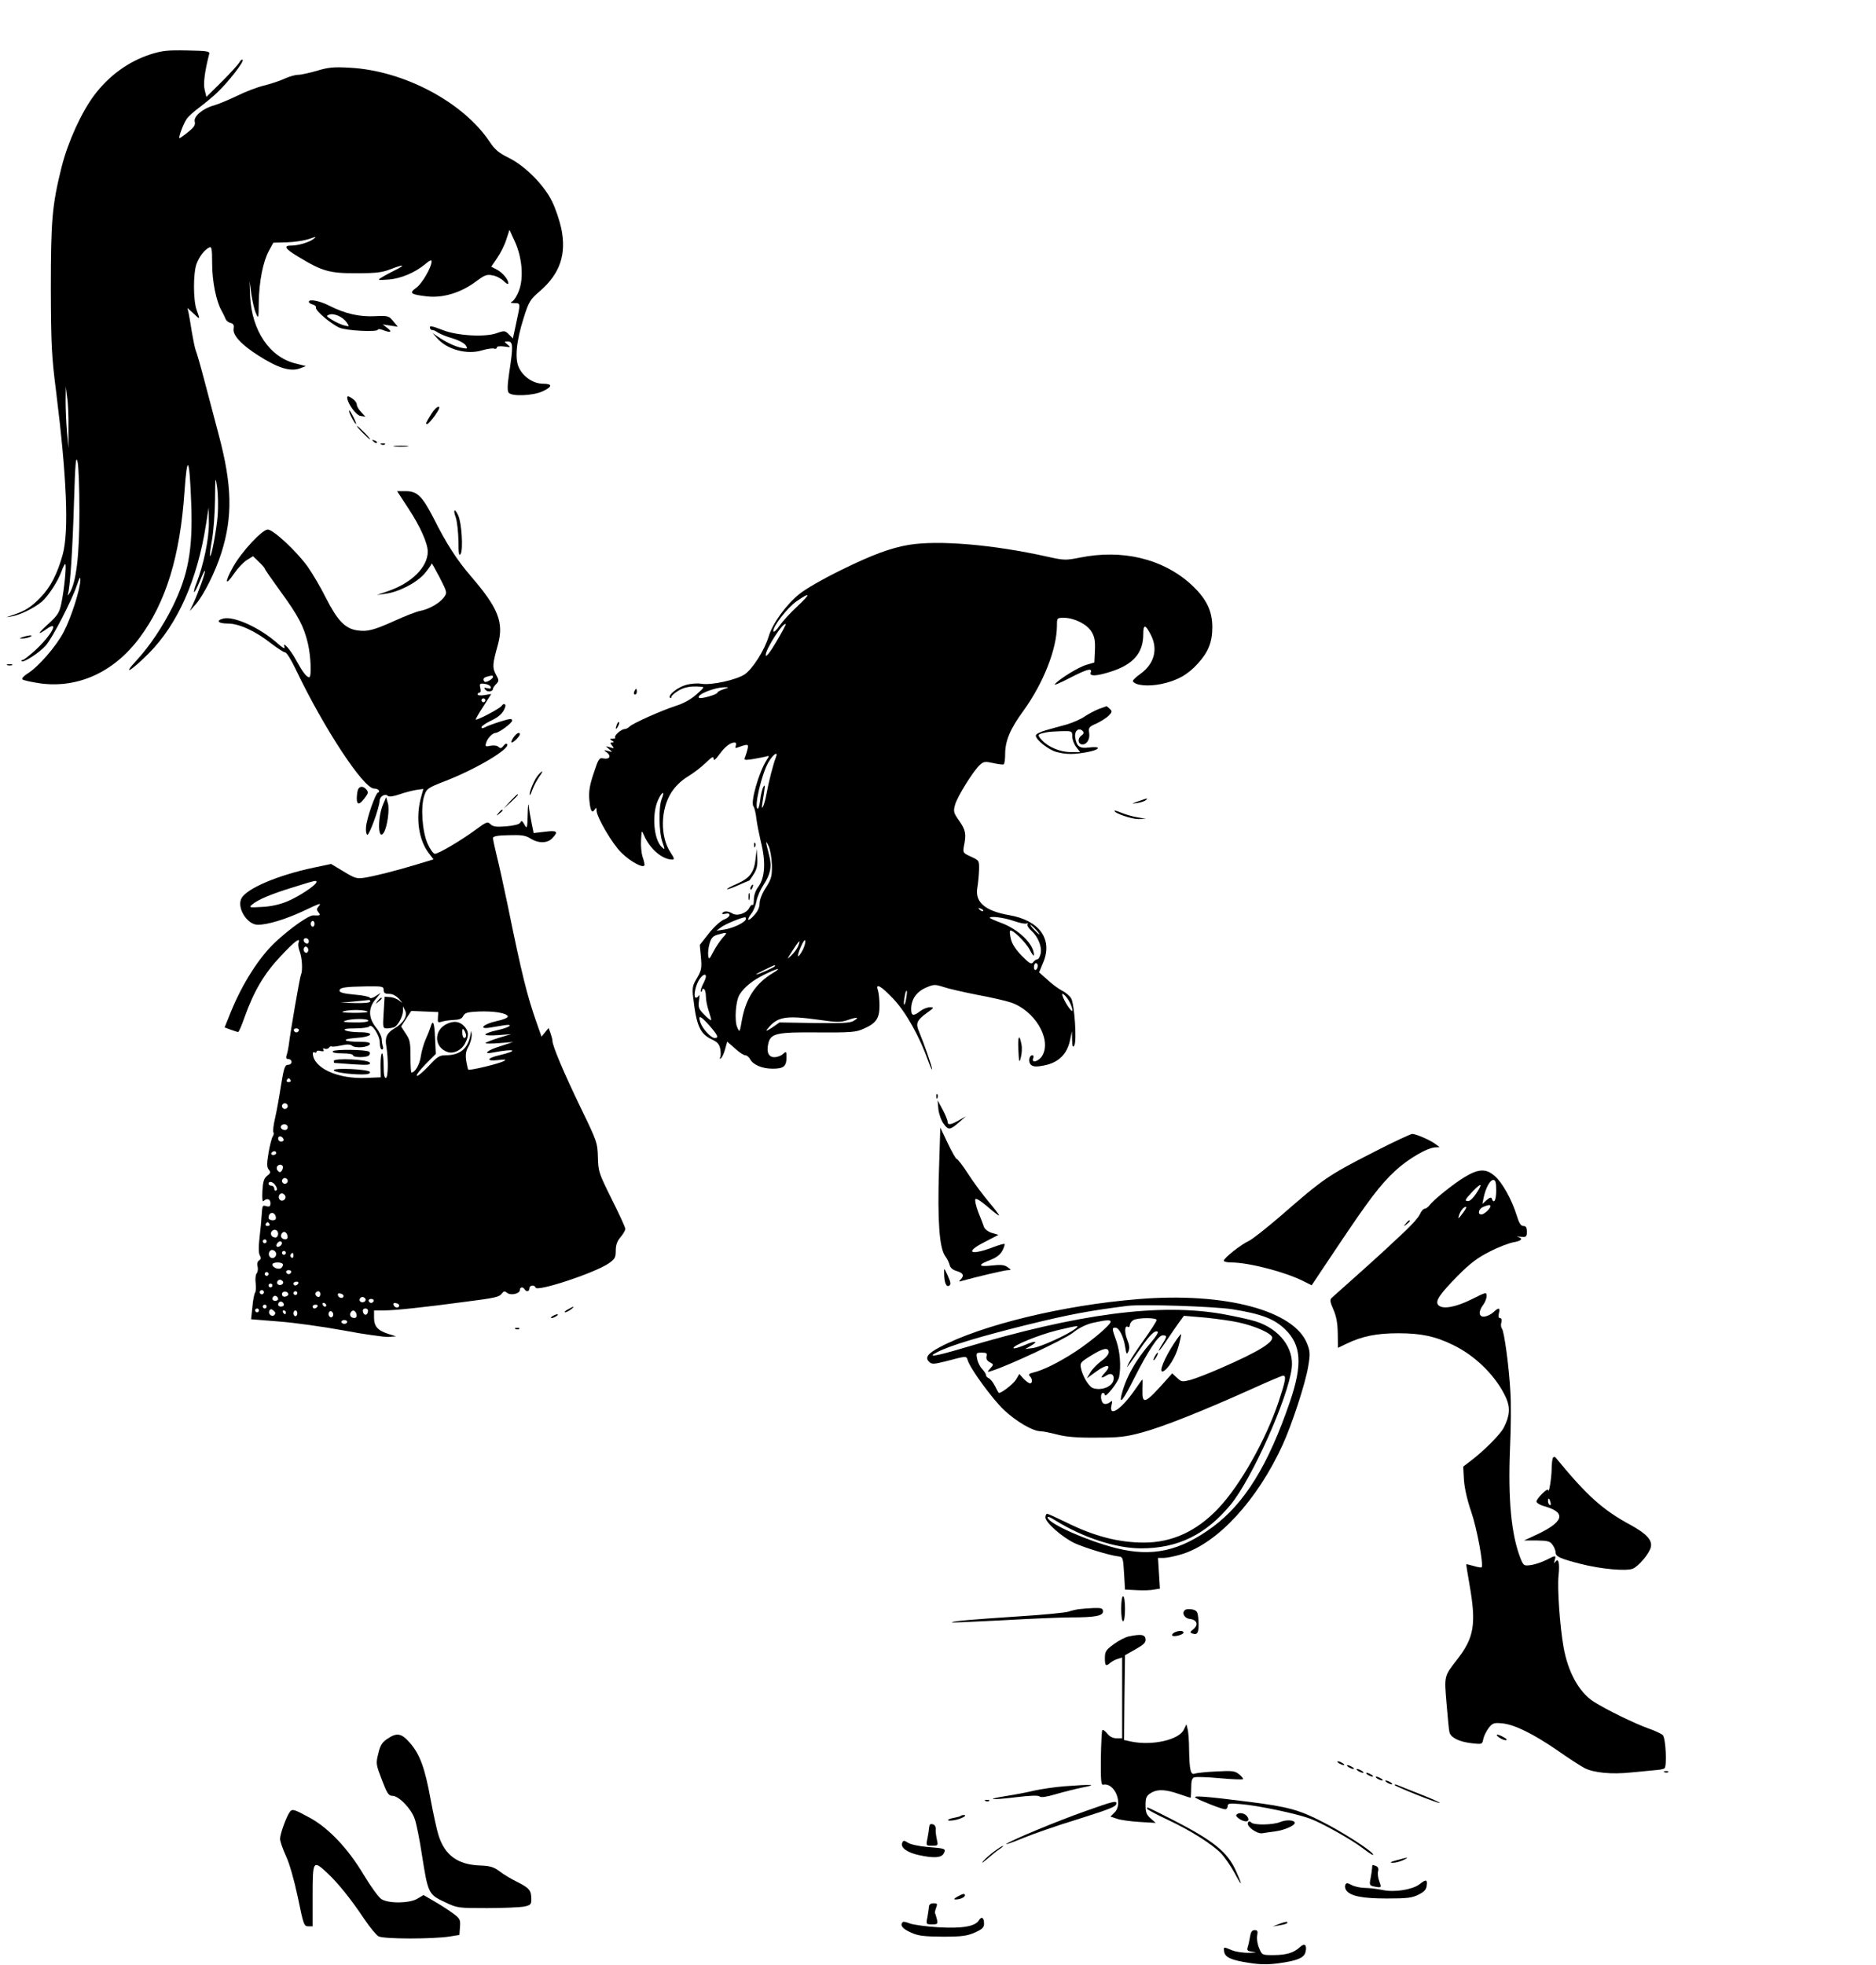 <?xml version="1.0" standalone="no"?>
<!DOCTYPE svg PUBLIC "-//W3C//DTD SVG 20010904//EN"
 "http://www.w3.org/TR/2001/REC-SVG-20010904/DTD/svg10.dtd">
<svg version="1.0" xmlns="http://www.w3.org/2000/svg"
 width="978pt" height="1024pt" viewBox="0 0 978 1024"
 preserveAspectRatio="xMidYMid meet">

<g transform="translate(0,1024) scale(0.1,-0.1)"
fill="#000000" stroke="none">
<path d="M782 9956 c-114 -38 -212 -109 -289 -210 -68 -90 -138 -243 -172
-377 -49 -197 -56 -274 -56 -634 1 -297 4 -351 28 -540 55 -441 67 -725 34
-845 -28 -101 -64 -171 -115 -223 -50 -52 -81 -71 -146 -93 -39 -13 -39 -13
-6 -7 43 7 117 43 158 77 35 31 84 106 103 159 7 20 16 37 19 37 8 0 -5 -133
-20 -204 -10 -48 -18 -62 -66 -106 -58 -52 -63 -65 -12 -29 71 51 27 -32 -58
-110 -31 -28 -60 -51 -66 -51 -6 0 -9 -3 -5 -6 9 -10 94 45 126 82 35 40 136
235 162 314 13 39 18 47 18 29 1 -45 -48 -199 -87 -273 -40 -76 -132 -182
-189 -217 -20 -13 -31 -25 -26 -30 5 -5 47 -14 94 -21 197 -26 383 59 516 237
137 183 212 424 235 765 14 200 26 178 35 -66 9 -239 -16 -372 -98 -538 -52
-104 -119 -204 -188 -279 -77 -83 -27 -54 64 37 151 152 254 383 299 673 l14
88 1 -81 c1 -82 -28 -220 -65 -314 -9 -22 -14 -43 -12 -46 3 -2 16 23 29 55
13 33 25 58 27 56 5 -5 -33 -111 -60 -170 l-19 -40 31 35 c42 48 103 170 134
268 60 190 56 353 -13 613 -21 79 -55 207 -75 284 -20 77 -41 149 -46 160 -4
11 -13 54 -20 95 -6 41 -14 86 -17 100 l-6 25 32 -29 c36 -34 35 -34 16 19
-18 51 -18 188 -1 238 15 40 40 73 66 87 13 7 16 -4 16 -83 0 -93 21 -197 49
-246 8 -14 17 -33 21 -43 3 -9 15 -19 26 -21 16 -5 19 -12 16 -30 -6 -33 39
-83 129 -140 103 -66 169 -86 219 -66 l29 11 -52 13 c-136 32 -230 170 -239
350 l-3 80 9 -67 c6 -38 16 -83 24 -100 14 -32 14 -30 15 57 2 108 22 211 53
268 l23 42 70 2 c39 1 90 9 115 17 39 14 42 14 25 1 -23 -18 -80 -35 -118 -35
-42 0 -30 -18 43 -61 120 -73 160 -84 300 -83 104 0 134 4 179 22 67 26 78 22
19 -7 -24 -12 -54 -28 -68 -37 -24 -14 -22 -15 36 -11 64 5 138 36 193 82 19
17 31 22 31 13 0 -31 -50 -117 -80 -138 -39 -28 -30 -35 58 -45 82 -9 176 20
252 77 46 34 57 39 87 33 20 -3 46 -17 59 -30 13 -13 24 -19 24 -12 0 21 -30
56 -60 72 l-29 15 30 44 c17 24 39 67 48 96 l17 52 29 -63 c37 -82 46 -188 20
-255 -9 -24 -24 -48 -33 -54 -14 -8 -12 -9 11 -10 31 0 31 0 8 -104 l-17 -80
-21 21 c-20 20 -23 21 -65 6 -60 -21 -204 -13 -278 16 -62 24 -73 25 -68 10 2
-6 7 -10 11 -9 5 1 18 -5 31 -14 13 -8 48 -22 77 -30 30 -9 60 -25 67 -36 11
-18 10 -19 -21 -13 -33 6 -82 29 -127 60 l-25 17 25 -28 c51 -58 155 -86 233
-62 27 8 55 12 63 9 8 -3 14 0 14 5 0 7 15 9 38 6 35 -5 36 -5 18 10 -19 16
-19 16 2 16 27 0 28 -23 7 -160 -10 -67 -11 -98 -3 -107 16 -20 125 -16 176 7
52 24 54 40 3 40 -48 0 -100 33 -124 80 -25 47 -16 140 23 263 27 86 34 96 85
140 105 91 139 192 111 327 -9 41 -30 104 -48 140 -41 85 -141 186 -227 228
-51 25 -72 43 -99 84 -138 206 -447 370 -728 385 -86 5 -112 2 -172 -16 -38
-11 -83 -21 -98 -21 -15 0 -46 -9 -68 -19 -23 -11 -70 -27 -106 -36 -36 -8
-101 -33 -145 -55 -44 -21 -97 -43 -118 -49 -58 -15 -108 -57 -102 -84 5 -18
-3 -30 -34 -55 -22 -18 -42 -32 -45 -32 -8 0 21 78 38 101 8 12 38 39 68 61
29 22 70 56 91 76 57 54 141 162 132 170 -3 4 -11 -2 -17 -13 -6 -11 -47 -56
-91 -100 l-81 -80 -9 37 c-8 32 0 95 24 188 3 13 -15 15 -116 17 -103 2 -130
-1 -193 -21z m-425 -1946 l0 -105 -8 85 c-4 47 -7 119 -7 160 l1 75 7 -55 c5
-30 8 -102 7 -160z m57 -435 c0 -229 -16 -366 -50 -424 -9 -14 -13 -18 -10 -8
12 37 25 246 32 487 6 198 10 237 18 205 6 -22 10 -139 10 -260z m721 -20 c-6
-77 -33 -220 -40 -213 -2 2 2 40 10 83 8 44 15 139 16 210 1 122 2 126 11 65
5 -36 6 -101 3 -145z"/>
<path d="M1610 8667 c0 -5 9 -11 20 -14 12 -3 19 -10 17 -16 -5 -15 79 -86
123 -105 37 -16 200 -24 200 -10 0 4 12 3 26 -2 40 -16 51 -11 24 10 l-25 19
40 -6 39 -6 -24 29 c-23 28 -27 29 -96 26 -80 -4 -156 13 -238 55 -51 26 -106
36 -106 20z m197 -107 c16 -23 16 -23 -13 -16 -16 4 -44 17 -63 29 -30 18 -32
21 -15 27 25 9 71 -11 91 -40z"/>
<path d="M1810 8168 c1 -30 46 -93 70 -96 l25 -4 -22 24 c-13 13 -23 31 -23
40 0 9 -11 23 -25 32 -18 12 -25 13 -25 4z"/>
<path d="M2249 8083 c-31 -50 -32 -53 -22 -53 5 0 23 20 41 45 21 30 27 45 18
45 -8 0 -25 -17 -37 -37z"/>
<path d="M1820 8096 c0 -11 30 -66 36 -66 2 0 -3 15 -12 33 -19 36 -24 44 -24
33z"/>
<path d="M1890 7985 c19 -19 36 -35 39 -35 3 0 -10 16 -29 35 -19 19 -36 35
-39 35 -3 0 10 -16 29 -35z"/>
<path d="M1947 7939 c7 -7 15 -10 18 -7 3 3 -2 9 -12 12 -14 6 -15 5 -6 -5z"/>
<path d="M1988 7923 c7 -3 16 -2 19 1 4 3 -2 6 -13 5 -11 0 -14 -3 -6 -6z"/>
<path d="M2058 7913 c17 -2 47 -2 65 0 17 2 3 4 -33 4 -36 0 -50 -2 -32 -4z"/>
<path d="M2129 7590 c61 -92 101 -182 101 -225 0 -81 -85 -165 -210 -207 l-55
-19 43 6 c71 9 163 57 205 105 20 24 37 48 37 53 0 5 18 -27 41 -71 41 -80 41
-81 23 -106 -23 -30 -77 -61 -123 -70 -19 -3 -77 -26 -130 -50 -113 -51 -147
-60 -202 -51 -61 10 -101 53 -159 167 -28 56 -71 129 -95 163 -56 79 -180 195
-209 195 -29 0 -137 -116 -181 -195 -45 -81 -42 -104 5 -35 19 28 49 60 67 71
l32 20 30 -29 c17 -16 31 -32 31 -35 0 -4 37 -57 82 -119 94 -129 122 -183
143 -271 16 -68 20 -177 7 -177 -14 0 -36 30 -67 87 -29 55 -75 107 -62 70 4
-12 -12 -2 -40 23 -90 79 -224 140 -279 126 -41 -11 -27 -26 24 -26 58 0 144
-39 226 -104 33 -25 65 -46 72 -46 8 0 32 -39 55 -87 145 -305 354 -623 409
-623 11 0 22 -4 25 -10 3 -5 2 -10 -3 -10 -13 0 -61 -136 -64 -182 -2 -20 2
-38 7 -39 11 -1 63 142 64 177 1 24 29 40 44 25 5 -5 29 -2 60 9 29 10 68 20
88 23 l36 5 -14 -51 c-26 -103 -10 -214 41 -282 l26 -34 -82 -25 c-115 -35
-228 -63 -279 -71 -39 -6 -51 -2 -108 33 l-65 39 -90 -19 c-189 -40 -350 -109
-377 -160 -26 -48 29 -138 85 -138 51 0 143 28 234 70 95 45 100 46 82 25 -10
-12 -10 -18 0 -30 13 -16 9 -18 -26 -16 -23 2 -121 -67 -197 -138 -85 -79
-172 -215 -233 -364 l-33 -82 32 -12 c18 -6 35 -12 38 -12 4 -1 19 34 34 77
48 135 102 227 188 318 75 80 106 103 93 69 -3 -8 0 -28 6 -43 13 -33 17 -101
7 -122 -6 -13 -55 -296 -64 -370 -2 -14 -6 -35 -10 -47 -6 -17 -3 -23 9 -23 9
0 16 -7 16 -15 0 -8 -8 -15 -19 -15 -16 0 -21 -16 -36 -107 -9 -60 -23 -136
-31 -171 -8 -34 -12 -67 -9 -73 4 -5 2 -15 -3 -22 -5 -7 -15 -45 -22 -85 -10
-59 -9 -76 1 -88 11 -13 10 -19 -8 -32 -17 -14 -22 -30 -25 -79 -2 -39 0 -59
6 -53 17 17 36 11 36 -11 0 -16 -5 -20 -20 -16 -22 6 -22 7 -26 -48 -1 -22 -6
-74 -11 -116 -6 -50 -5 -82 2 -93 7 -12 6 -19 -4 -25 -9 -6 -12 -18 -8 -32 3
-13 1 -29 -5 -36 -6 -7 -8 -31 -5 -52 2 -22 1 -43 -3 -48 -4 -4 -11 -37 -14
-73 l-7 -66 148 -12 c81 -6 234 -28 338 -47 105 -20 208 -34 230 -33 l40 3
-39 12 c-56 18 -76 39 -76 85 l0 38 53 0 c53 0 208 16 422 45 158 20 178 25
191 43 10 13 15 14 27 4 19 -16 67 -5 67 14 0 16 16 19 25 4 9 -15 25 -12 25
5 0 17 27 20 32 4 8 -23 308 76 381 126 33 23 37 31 37 66 0 29 7 50 25 71 14
16 25 36 25 43 0 8 -32 77 -71 155 -67 135 -70 143 -72 218 -2 75 -4 82 -89
257 -88 182 -148 324 -148 350 0 7 -5 26 -10 40 l-10 27 -19 -23 -18 -22 -26
74 c-49 139 -77 251 -152 619 -20 96 -45 209 -56 252 -10 42 -19 82 -19 90 0
9 22 14 82 15 66 2 87 -1 113 -17 43 -27 89 -26 115 2 32 34 25 41 -39 33
l-59 -7 -11 54 c-6 29 -13 69 -14 88 -2 19 -5 -1 -6 -45 -1 -65 -4 -76 -13
-60 -16 29 -18 31 -27 16 -5 -8 -35 -15 -73 -18 -51 -4 -67 -2 -81 11 -15 15
-21 13 -79 -30 -78 -57 -192 -124 -211 -124 -8 0 -25 24 -38 53 -28 64 -37
192 -17 250 12 36 18 41 109 76 164 64 338 168 323 192 -3 6 -12 2 -19 -8 -11
-14 -16 -15 -26 -6 -7 7 -24 9 -42 6 -27 -6 -29 -4 -22 18 8 23 32 48 48 49
18 0 87 52 87 64 0 12 -11 11 -62 -5 -35 -11 -71 -24 -80 -30 -12 -6 -18 -6
-18 1 0 5 20 19 44 31 46 21 69 42 79 72 7 18 -7 24 -18 8 -8 -14 -135 -80
-135 -71 0 4 18 35 41 70 l40 63 -35 -6 c-20 -3 -36 -2 -36 4 0 5 5 9 10 9 6
0 8 10 4 24 -5 22 -3 25 22 22 15 -2 30 -9 32 -16 3 -9 -2 -11 -17 -7 -18 4
-20 3 -11 -8 12 -14 40 -10 40 5 0 5 8 16 17 25 15 16 15 19 -2 50 -19 36 -18
52 11 156 31 115 2 189 -139 353 -74 86 -129 170 -196 304 -61 118 -86 142
-147 142 l-44 0 59 -90z m441 -878 c0 -11 -37 -32 -44 -25 -11 11 -6 21 12 26
28 8 32 7 32 -1z m-40 -122 c0 -5 -4 -10 -10 -10 -5 0 -10 5 -10 10 0 6 5 10
10 10 6 0 10 -4 10 -10z m-880 -947 c-1 -16 -92 -76 -152 -101 -41 -17 -87
-27 -133 -29 -66 -4 -69 -3 -50 13 31 26 101 55 215 90 116 36 120 37 120 27z
m-10 -218 c0 -8 -4 -15 -10 -15 -5 0 -10 7 -10 15 0 8 5 15 10 15 6 0 10 -7
10 -15z m-30 -91 c0 -9 -5 -14 -12 -12 -18 6 -21 28 -4 28 9 0 16 -7 16 -16z
m-5 -54 c-5 -8 -11 -8 -17 -2 -6 6 -7 16 -3 22 5 8 11 8 17 2 6 -6 7 -16 3
-22z m395 -200 c0 -15 7 -20 28 -20 19 0 37 -10 53 -27 19 -22 19 -24 3 -10
-12 10 -34 19 -50 20 l-29 2 -5 -83 c-5 -79 -4 -82 17 -82 12 0 29 3 38 6 19
8 45 55 46 86 l0 23 11 -22 c14 -28 -9 -66 -57 -94 -39 -23 -49 -47 -41 -92
11 -65 10 -161 -2 -165 -8 -2 -12 16 -12 62 0 36 -4 66 -8 66 -5 0 -8 -28 -8
-62 l1 -63 -75 -3 c-149 -7 -275 51 -279 126 -1 7 4 10 9 7 6 -3 10 -2 10 3 0
6 10 8 22 4 14 -3 19 -1 14 6 -4 8 -2 10 7 6 8 -3 18 0 22 5 3 6 10 9 14 7 4
-3 26 0 50 5 30 7 47 6 56 -1 18 -15 87 -9 93 8 3 8 -12 12 -51 12 -87 0 -103
14 -23 20 90 6 105 30 19 30 -32 0 -65 5 -73 10 -11 7 5 10 52 10 37 0 70 5
73 10 12 19 55 -46 55 -84 0 -20 5 -36 11 -36 6 0 8 7 5 16 -3 9 -6 26 -6 38
0 13 -13 40 -30 61 -40 50 -41 101 -2 147 l27 33 -27 -17 c-14 -10 -28 -13
-30 -8 -2 5 -38 13 -80 16 -54 5 -78 11 -78 20 0 17 26 21 138 23 86 1 92 0
92 -19z m-70 -60 c0 -6 -31 -9 -77 -8 l-78 2 70 6 c39 4 73 7 78 8 4 1 7 -2 7
-8z m-14 -53 c4 -4 -28 -6 -72 -6 -57 1 -71 3 -49 9 36 9 111 7 121 -3z m367
-31 c-2 -25 0 -27 20 -21 12 4 40 8 62 9 29 1 43 6 50 21 9 17 22 20 80 23 79
3 147 -8 152 -25 3 -7 -21 -17 -58 -25 -69 -15 -98 -44 -35 -34 20 3 52 9 72
12 59 9 30 -12 -36 -26 -33 -7 -60 -17 -60 -22 0 -5 30 -6 68 -3 l67 5 -64
-19 c-35 -11 -66 -23 -70 -27 -3 -4 28 -4 69 -1 l75 6 -67 -22 c-67 -20 -94
-44 -40 -33 116 22 143 12 35 -14 -67 -15 -70 -33 -5 -25 34 4 43 3 31 -4 -21
-14 -181 -52 -188 -46 -2 3 -7 24 -11 48 -4 31 -1 50 12 72 10 17 17 44 17 60
-2 27 -2 27 -6 5 -12 -75 -54 -110 -129 -110 -33 0 -44 -7 -90 -57 -30 -31
-57 -54 -61 -50 -4 4 17 31 46 61 l53 53 -4 82 c-3 81 -11 101 -23 59 -4 -13
-15 -41 -25 -63 -10 -22 -22 -62 -26 -90 -6 -43 -30 -85 -49 -85 -3 0 -5 38
-5 84 0 72 -3 88 -25 119 l-24 37 26 40 27 41 71 -3 70 -3 -2 -29z m-363 -16
c0 -6 -30 -10 -72 -9 -52 1 -66 3 -48 9 36 12 120 12 120 0z m-362 -51 c-2 -6
-8 -10 -13 -10 -5 0 -11 4 -13 10 -2 6 4 11 13 11 9 0 15 -5 13 -11z m-43
-259 c3 -5 -1 -10 -10 -10 -9 0 -13 5 -10 10 3 6 8 10 10 10 2 0 7 -4 10 -10z
m-15 -135 c0 -8 -7 -15 -15 -15 -8 0 -15 7 -15 15 0 8 7 15 15 15 8 0 15 -7
15 -15z m0 -110 c0 -8 -6 -15 -14 -15 -17 0 -28 14 -19 24 12 12 33 6 33 -9z
m-22 -63 c2 -7 -3 -12 -12 -12 -9 0 -16 7 -16 16 0 17 22 14 28 -4z m-38 -72
c0 -5 -7 -10 -16 -10 -8 0 -12 5 -9 10 3 6 10 10 16 10 5 0 9 -4 9 -10z m34
-68 c2 -4 1 -14 -4 -22 -7 -11 -12 -12 -21 -3 -6 6 -8 16 -5 22 8 13 23 14 30
3z m26 -77 c0 -8 -7 -15 -15 -15 -8 0 -15 7 -15 15 0 8 7 15 15 15 8 0 15 -7
15 -15z m-63 -25 c8 -12 9 -21 3 -25 -6 -3 -10 1 -10 9 0 9 -7 16 -15 16 -8 0
-15 5 -15 10 0 17 25 11 37 -10z m49 -51 c10 -17 -13 -36 -27 -22 -12 12 -4
33 11 33 5 0 12 -5 16 -11z m-48 -112 c2 -12 -3 -17 -17 -17 -12 0 -21 6 -21
13 0 31 32 34 38 4z m-33 -37 c3 -5 -1 -10 -10 -10 -9 0 -13 5 -10 10 3 6 8
10 10 10 2 0 7 -4 10 -10z m45 -50 c0 -11 -6 -20 -14 -20 -18 0 -29 16 -21 30
11 18 35 11 35 -10z m47 -5 c7 -20 -2 -29 -21 -22 -9 4 -13 13 -10 22 8 19 23
19 31 0z m-107 -35 c0 -5 -4 -10 -10 -10 -5 0 -10 5 -10 10 0 6 5 10 10 10 6
0 10 -4 10 -10z m80 -9 c0 -12 -20 -25 -27 -18 -7 7 6 27 18 27 5 0 9 -4 9 -9z
m-30 -56 c0 -19 -20 -29 -32 -17 -15 15 -2 43 17 36 8 -3 15 -12 15 -19z m50
5 c0 -5 -4 -10 -10 -10 -5 0 -10 5 -10 10 0 6 5 10 10 10 6 0 10 -4 10 -10z
m40 -16 c0 -8 -5 -12 -10 -9 -6 4 -8 11 -5 16 9 14 15 11 15 -7z m-57 -41 c4
-3 2 -12 -4 -19 -12 -15 -49 -2 -49 16 0 11 43 14 53 3z m45 -44 c-2 -6 -8
-10 -13 -10 -5 0 -11 4 -13 10 -2 6 4 11 13 11 9 0 15 -5 13 -11z m-118 -9 c0
-5 -4 -10 -10 -10 -5 0 -10 5 -10 10 0 6 5 10 10 10 6 0 10 -4 10 -10z m75
-39 c7 -12 -12 -24 -25 -16 -11 7 -4 25 10 25 5 0 11 -4 15 -9z m80 -11 c-3
-5 -10 -10 -16 -10 -5 0 -9 5 -9 10 0 6 7 10 16 10 8 0 12 -4 9 -10z m-135
-10 c0 -5 -4 -10 -10 -10 -5 0 -10 5 -10 10 0 6 5 10 10 10 6 0 10 -4 10 -10z
m-46 -41 c-3 -5 -10 -7 -15 -3 -5 3 -7 10 -3 15 3 5 10 7 15 3 5 -3 7 -10 3
-15z m129 -4 c1 -5 -6 -11 -15 -13 -11 -2 -18 3 -18 13 0 17 30 18 33 0z m47
5 c0 -5 -4 -10 -10 -10 -5 0 -10 5 -10 10 0 6 5 10 10 10 6 0 10 -4 10 -10z
m120 -5 c0 -8 -4 -15 -9 -15 -13 0 -22 16 -14 24 11 11 23 6 23 -9z m121 -10
c-1 -15 -24 -12 -29 3 -3 9 2 13 12 10 10 -1 17 -7 17 -13z m-341 -16 c0 -5
-7 -9 -15 -9 -15 0 -20 12 -9 23 8 8 24 -1 24 -14z m455 2 c7 -12 -12 -24 -25
-16 -11 7 -4 25 10 25 5 0 11 -4 15 -9z m43 -12 c-2 -6 -8 -10 -13 -10 -5 0
-11 4 -13 10 -2 6 4 11 13 11 9 0 15 -5 13 -11z m-468 -20 c0 -5 -7 -9 -15 -9
-15 0 -20 12 -9 23 8 8 24 -1 24 -14z m221 -2 c-1 -12 -15 -9 -19 4 -3 6 1 10
8 8 6 -3 11 -8 11 -12z m380 -2 c-1 -15 -24 -12 -29 3 -3 9 2 13 12 10 10 -1
17 -7 17 -13z m-691 -5 c0 -5 -4 -10 -10 -10 -5 0 -10 5 -10 10 0 6 5 10 10
10 6 0 10 -4 10 -10z m265 0 c-3 -5 -10 -10 -16 -10 -5 0 -9 5 -9 10 0 6 7 10
16 10 8 0 12 -4 9 -10z m-305 -20 c0 -5 -4 -10 -10 -10 -5 0 -10 5 -10 10 0 6
5 10 10 10 6 0 10 -4 10 -10z m80 -24 c-13 -13 -35 7 -25 24 5 8 11 8 21 -1
10 -8 12 -15 4 -23z m488 17 c-4 -22 -22 -20 -26 1 -2 10 3 16 13 16 10 0 15
-7 13 -17z m-428 -3 c0 -5 -2 -10 -4 -10 -3 0 -8 5 -11 10 -3 6 -1 10 4 10 6
0 11 -4 11 -10z m60 -5 c0 -8 -4 -15 -10 -15 -5 0 -10 7 -10 15 0 8 5 15 10
15 6 0 10 -7 10 -15z m185 -15 c-5 -8 -11 -8 -17 -2 -6 6 -7 16 -3 22 5 8 11
8 17 2 6 -6 7 -16 3 -22z m122 15 c7 -20 -2 -29 -21 -22 -9 4 -13 13 -10 22 8
19 23 19 31 0z m-47 -45 c0 -5 -7 -10 -15 -10 -8 0 -15 5 -15 10 0 6 7 10 15
10 8 0 15 -4 15 -10z"/>
<path d="M1969 5023 c-13 -16 -12 -17 4 -4 9 7 17 15 17 17 0 8 -8 3 -21 -13z"/>
<path d="M1735 4761 c-4 -7 13 -11 49 -11 31 0 56 -4 56 -10 0 -13 77 -13 85
1 4 6 4 13 0 17 -11 12 -183 14 -190 3z"/>
<path d="M1740 4710 c0 -5 1 -10 3 -10 1 0 44 -3 96 -7 78 -5 93 -4 89 8 -6
17 -188 26 -188 9z"/>
<path d="M1740 4662 c0 -10 80 -22 148 -22 31 0 42 4 40 13 -5 14 -188 23
-188 9z"/>
<path d="M2333 4905 c-74 -32 -72 -126 3 -149 31 -9 72 12 89 47 20 39 19 60
-2 85 -25 28 -52 33 -90 17z m97 -62 c0 -7 -4 -13 -10 -13 -5 0 -10 12 -10 28
0 21 2 24 10 12 5 -8 10 -21 10 -27z"/>
<path d="M2376 7543 c7 -21 13 -76 14 -123 0 -67 3 -81 12 -66 13 24 5 160
-13 199 -18 40 -29 33 -13 -10z"/>
<path d="M4737 7400 c-94 -16 -189 -51 -350 -130 -94 -46 -187 -99 -221 -127
-69 -56 -139 -153 -159 -221 -22 -72 -84 -169 -125 -197 -45 -29 -172 -57
-224 -49 -21 4 -58 1 -82 -6 -44 -12 -96 -54 -83 -67 4 -3 7 -1 7 5 0 5 15 19
33 30 31 20 66 27 117 23 24 -1 23 -3 -20 -41 -28 -25 -68 -47 -107 -59 -74
-24 -223 -90 -241 -108 -7 -7 -19 -13 -26 -13 -17 0 -57 -35 -49 -44 3 -3 -2
-6 -13 -6 -16 0 -17 -2 -4 -10 12 -8 12 -10 1 -10 -11 0 -11 -3 0 -16 12 -15
11 -16 -11 -9 -24 7 -25 7 -5 -9 20 -17 19 -17 -5 -10 -24 6 -24 5 -6 -8 24
-19 14 -37 -18 -31 -22 5 -26 -1 -51 -77 -21 -62 -26 -95 -23 -136 5 -59 14
-76 28 -54 8 12 10 12 10 -4 0 -34 82 -174 129 -220 51 -50 121 -86 121 -63 0
8 -5 28 -11 44 -5 17 -9 55 -7 84 3 54 3 54 16 24 31 -71 95 -125 147 -125 12
0 10 8 -10 38 -54 82 -52 223 5 312 20 31 51 61 83 81 29 17 71 49 95 72 33
32 42 37 42 23 0 -13 9 -7 30 22 29 40 57 62 80 62 7 0 9 -7 6 -16 -4 -11 -2
-15 6 -11 56 20 61 20 56 -4 -3 -13 -9 -33 -13 -43 -8 -18 -5 -19 36 -13 24 4
55 10 68 13 23 7 23 6 8 -17 -41 -63 -86 -221 -69 -242 5 -7 12 -34 15 -62 3
-27 14 -81 23 -120 28 -109 22 -193 -15 -240 -12 -17 -21 -42 -21 -63 0 -19
-3 -32 -7 -29 -3 4 -11 -3 -17 -15 -14 -28 -63 -45 -88 -29 -21 13 -45 14 -52
2 -4 -5 2 -7 13 -4 33 9 32 -15 -1 -28 -20 -7 -52 -36 -82 -73 l-48 -61 6 -64
c5 -56 3 -68 -20 -108 -23 -37 -26 -52 -21 -96 17 -153 36 -195 97 -224 30
-14 40 -25 45 -51 3 -18 3 -37 -1 -44 -4 -7 -3 -8 4 -4 6 4 16 25 22 47 l11
40 40 -35 c21 -20 46 -36 54 -36 8 0 19 -9 25 -20 16 -30 63 -50 118 -50 57 0
72 12 72 59 0 32 -1 33 -18 18 -10 -10 -30 -17 -45 -17 -30 0 -42 25 -32 70
12 54 41 61 259 59 172 -1 199 1 238 19 66 29 83 54 83 121 0 31 -4 66 -8 79
-15 41 16 24 81 -45 65 -69 136 -196 181 -323 11 -30 20 -50 20 -43 1 11 -40
129 -69 199 -17 40 -10 57 41 94 39 28 40 30 17 30 -14 0 -37 -9 -51 -20 -35
-28 -47 -25 -47 10 0 51 27 90 76 112 42 18 48 18 92 4 26 -9 105 -27 176 -41
71 -13 150 -31 176 -40 122 -41 211 -187 166 -273 -17 -33 -61 -48 -50 -17 4
8 2 15 -4 15 -16 0 -23 -31 -10 -47 9 -11 24 -14 55 -9 86 12 136 57 152 138
l9 43 1 -45 c1 -34 4 -41 11 -30 15 21 1 219 -16 247 -8 13 -29 31 -48 40 -19
10 -53 35 -76 57 l-43 38 22 53 c50 120 -21 218 -177 245 -127 22 -180 68
-167 143 4 23 8 65 9 92 1 50 1 50 -42 70 -42 19 -43 21 -37 55 13 62 9 84
-24 131 -30 43 -32 49 -22 85 12 43 96 178 130 208 19 17 27 18 68 9 26 -6 51
-9 55 -7 5 3 8 27 8 54 0 68 26 131 95 225 104 144 174 321 175 443 0 42 0 42
38 42 53 -1 118 -33 142 -72 16 -26 20 -47 18 -97 l-3 -64 -41 -12 c-42 -12
-142 -74 -165 -101 -7 -8 27 6 75 31 91 47 122 56 112 30 -8 -21 28 -20 104 4
117 37 170 97 170 195 0 54 11 53 40 -4 38 -75 17 -151 -56 -203 -24 -17 -41
-34 -38 -38 13 -22 80 -28 148 -14 82 17 139 49 190 106 55 60 76 112 76 190
0 87 -32 151 -113 225 -147 132 -355 182 -576 138 -76 -15 -83 -15 -173 5
-278 62 -566 87 -721 61z m-580 -320 c-35 -32 -77 -78 -93 -101 -15 -23 -30
-36 -32 -30 -7 21 73 125 122 158 73 50 74 40 3 -27z m-110 -185 c-31 -53 -53
-81 -55 -71 -5 26 91 176 104 163 2 -2 -20 -43 -49 -92z m-274 -247 c-18 -6
-33 -14 -33 -18 0 -10 -89 -35 -96 -27 -16 16 81 55 136 55 22 0 21 -1 -7 -10z
m272 -355 c-14 -35 -38 -129 -49 -190 -11 -62 -31 -103 -21 -45 15 92 15 97 4
80 -5 -10 -13 -40 -16 -68 -3 -27 -9 -47 -14 -45 -18 12 22 182 57 242 24 42
53 61 39 26z m-596 -219 c-16 -42 -14 -172 4 -222 14 -41 14 -43 -2 -28 -43
39 -54 171 -21 245 22 48 38 52 19 5z m575 -344 c1 -58 -3 -71 -31 -116 -20
-30 -33 -64 -33 -82 0 -21 -10 -43 -30 -64 -32 -36 -41 -25 -11 13 10 13 21
42 25 64 4 22 21 60 37 84 36 55 44 96 29 152 -20 77 -20 85 -3 49 9 -20 16
-63 17 -100z m1101 -238 c-3 -3 -11 0 -18 7 -9 10 -8 11 6 5 10 -3 15 -9 12
-12z m-1237 -44 c-6 -17 -67 -46 -113 -53 l-40 -6 24 18 c21 16 103 50 124 52
5 1 7 -4 5 -11z m1397 -8 c31 -11 62 -17 68 -13 5 3 7 2 4 -4 -4 -6 5 -21 20
-34 35 -32 56 -84 48 -120 -4 -16 -11 -29 -17 -29 -6 0 -16 -7 -22 -15 -9 -13
-18 -8 -59 33 -32 33 -51 62 -57 88 -5 21 -7 40 -4 43 10 10 81 -59 102 -99
12 -24 22 -36 22 -27 0 56 -79 133 -171 167 -32 12 -59 24 -59 26 0 11 74 2
125 -16z m115 -45 c13 -14 21 -25 18 -25 -2 0 -15 11 -28 25 -13 14 -21 25
-18 25 2 0 15 -11 28 -25z m-1632 -42 c-14 -16 -36 -48 -49 -73 -21 -41 -24
-43 -27 -20 -2 13 1 41 7 62 9 30 18 40 44 47 50 14 52 13 25 -16z m418 -62
c-27 -51 -36 -44 -13 10 12 29 23 45 25 36 2 -9 -4 -29 -12 -46z m-25 18 c-5
-13 -21 -35 -36 -49 -25 -23 -24 -22 7 26 35 55 44 61 29 23z m1249 -103 c0
-8 -4 -18 -10 -21 -5 -3 -10 3 -10 14 0 12 5 21 10 21 6 0 10 -6 10 -14z
m-1370 -1 c0 -6 -88 -45 -98 -44 -4 0 16 11 43 24 58 28 55 27 55 20z m-10
-36 c-90 -54 -141 -130 -162 -244 -12 -68 -12 -68 -25 -39 -15 35 -8 139 13
171 24 38 67 73 128 103 68 34 98 40 46 9z m-350 -19 c0 -6 -7 -25 -16 -41 -8
-17 -13 -33 -10 -37 3 -3 6 0 6 7 0 7 5 9 10 6 6 -3 10 -21 10 -39 0 -19 7
-53 15 -76 8 -24 14 -45 12 -47 -2 -2 -19 11 -36 29 -29 29 -32 38 -27 73 3
22 3 34 0 28 -3 -7 -10 -13 -16 -13 -15 0 -3 63 17 94 18 27 35 34 35 16z
m1044 -114 c-3 -21 -8 -35 -11 -32 -2 2 -1 20 3 40 3 21 8 35 11 32 2 -2 1
-20 -3 -40z m846 -8 c20 -33 28 -71 12 -52 -23 25 -52 84 -43 84 6 0 20 -15
31 -32z m-1871 -134 c43 -50 50 -64 27 -64 -20 0 -63 47 -75 81 -14 42 1 36
48 -17z m568 31 c98 -14 115 -14 154 -1 49 17 62 14 27 -6 -17 -10 -67 -12
-203 -10 l-181 3 -39 -27 c-28 -18 -35 -21 -25 -8 51 65 94 73 267 49z"/>
<path d="M120 6920 c-20 -6 -21 -8 -5 -8 11 0 29 3 40 8 25 11 -1 11 -35 0z"/>
<path d="M38 6773 c6 -2 18 -2 25 0 6 3 1 5 -13 5 -14 0 -19 -2 -12 -5z"/>
<path d="M3306 6635 c-3 -8 -1 -15 4 -15 6 0 10 7 10 15 0 8 -2 15 -4 15 -2 0
-6 -7 -10 -15z"/>
<path d="M5729 6545 c-20 -8 -53 -25 -74 -39 -21 -15 -64 -33 -94 -42 -31 -8
-80 -22 -108 -30 -31 -9 -53 -20 -53 -28 0 -22 66 -74 107 -85 49 -14 96 -14
166 0 65 13 68 31 4 23 -49 -7 -65 6 -72 54 -4 33 19 52 39 32 8 -8 6 -15 -8
-25 -20 -15 -16 -45 7 -45 24 0 40 28 35 60 -4 28 -1 32 38 49 23 11 52 29 63
40 19 19 20 24 7 36 -8 8 -16 14 -18 14 -2 -1 -19 -7 -39 -14z m-139 -144 c0
-15 9 -40 21 -55 l20 -26 -48 0 c-56 0 -118 26 -152 63 -25 28 -24 30 24 40
11 3 46 5 78 6 56 1 57 1 57 -28z"/>
<path d="M3216 6465 c-9 -26 -7 -32 5 -12 6 10 9 21 6 23 -2 3 -7 -2 -11 -11z"/>
<path d="M2676 6395 c-9 -14 -13 -25 -8 -25 10 0 42 33 42 43 0 15 -19 5 -34
-18z"/>
<path d="M2807 6202 c-19 -20 -47 -85 -46 -104 0 -7 7 4 14 25 8 21 24 51 35
67 24 33 22 40 -3 12z"/>
<path d="M1866 6124 c-3 -9 -6 -29 -6 -46 0 -35 15 -34 43 5 17 22 18 29 7 42
-16 19 -36 19 -44 -1z"/>
<path d="M2659 6063 l-34 -38 38 34 c20 19 37 36 37 38 0 8 -8 0 -41 -34z"/>
<path d="M1998 6050 c-31 -71 -28 -198 3 -149 18 29 31 122 21 153 l-9 31 -15
-35z"/>
<path d="M5935 6064 c-40 -14 -40 -14 -5 -9 19 3 39 10 44 15 12 12 12 12 -39
-6z"/>
<path d="M2599 6003 c-13 -16 -12 -17 4 -4 9 7 17 15 17 17 0 8 -8 3 -21 -13z"/>
<path d="M5810 6014 c0 -13 89 -43 125 -43 l40 1 -45 8 c-25 4 -62 15 -82 23
-21 9 -38 14 -38 11z"/>
<path d="M3931 5834 c0 -11 3 -14 6 -6 3 7 2 16 -1 19 -3 4 -6 -2 -5 -13z"/>
<path d="M3939 5763 c-8 -70 -30 -99 -94 -128 -30 -13 -55 -26 -55 -29 0 -3
25 5 56 19 31 14 58 25 59 25 2 0 13 16 25 35 16 25 20 47 18 82 l-3 48 -6
-52z"/>
<path d="M3915 5619 c-4 -6 -5 -12 -2 -15 2 -3 7 2 10 11 7 17 1 20 -8 4z"/>
<path d="M3902 5565 c0 -16 2 -22 5 -12 2 9 2 23 0 30 -3 6 -5 -1 -5 -18z"/>
<path d="M5309 4767 c3 -66 5 -69 13 -38 5 19 7 49 3 68 -11 59 -20 42 -16
-30z"/>
<path d="M4881 4524 c0 -11 3 -14 6 -6 3 7 2 16 -1 19 -3 4 -6 -2 -5 -13z"/>
<path d="M4892 4459 c3 -26 15 -60 28 -77 25 -34 32 -33 85 13 l30 27 -36 -21
c-43 -25 -59 -26 -59 -7 0 8 -12 37 -26 63 l-26 48 4 -46z"/>
<path d="M4895 4139 c-8 -262 2 -402 32 -445 12 -16 22 -38 24 -49 3 -12 16
-24 37 -30 34 -10 40 -23 20 -44 -11 -11 -9 -12 7 -7 71 20 223 56 240 56 18
0 18 1 -3 16 -17 12 -35 13 -83 8 -72 -8 -73 4 -4 30 31 12 50 28 61 48 8 16
13 32 11 34 -2 3 -26 -4 -53 -14 -124 -48 -160 -31 -52 24 l73 38 -34 10 c-18
5 -36 19 -41 30 -4 12 -17 47 -30 78 -12 32 -19 62 -15 68 4 6 29 -10 63 -39
31 -27 58 -48 60 -46 2 2 -21 33 -52 69 -30 36 -79 101 -108 146 -28 44 -56
80 -61 80 -4 0 -25 37 -46 81 l-39 82 -7 -224z"/>
<path d="M7165 4237 c-243 -124 -263 -138 -487 -333 -73 -63 -149 -123 -168
-132 -40 -18 -130 -89 -130 -103 0 -5 18 -9 39 -9 91 0 283 -50 377 -98 l42
-21 127 190 c172 257 229 333 310 408 66 61 168 121 210 121 l20 1 -20 15
c-27 21 -103 54 -123 54 -9 -1 -98 -42 -197 -93z"/>
<path d="M7637 4106 c-60 -36 -163 -119 -185 -148 -7 -10 -19 -18 -25 -18 -7
0 -18 -13 -25 -29 -7 -16 -41 -54 -75 -86 -34 -32 -82 -77 -107 -100 -25 -23
-94 -86 -155 -140 -60 -54 -116 -103 -123 -110 -10 -9 -8 -21 9 -60 16 -36 22
-71 23 -125 l1 -75 46 22 c81 39 157 54 269 54 119 0 194 -16 287 -62 118 -57
226 -166 275 -276 22 -50 19 -92 -12 -153 -18 -36 -105 -123 -174 -175 l-38
-29 4 -71 c3 -43 18 -107 38 -165 29 -83 65 -277 54 -289 -2 -2 -21 1 -41 7
-20 6 -38 10 -39 9 -1 -1 7 -49 17 -107 36 -205 24 -276 -65 -390 -68 -87 -67
-84 -55 -227 6 -70 12 -138 15 -150 6 -29 49 -51 117 -59 54 -6 54 -6 60 23 3
15 16 41 28 57 20 25 27 28 69 24 65 -6 162 -54 289 -141 58 -41 122 -82 141
-92 49 -25 141 -34 245 -23 50 5 106 10 125 12 19 1 41 5 47 9 14 9 7 155 -8
173 -5 6 -37 22 -72 34 -76 27 -225 100 -289 141 -76 49 -134 154 -157 285
-19 107 -33 308 -26 371 7 66 0 96 -17 72 -6 -10 -7 -7 -3 9 8 27 6 27 -45 1
-22 -11 -57 -23 -78 -26 -38 -5 -39 -4 -55 34 -48 122 -66 306 -55 573 5 107
6 240 2 295 -7 131 -32 315 -44 330 -5 6 -7 21 -3 33 3 14 1 22 -7 22 -8 0
-10 9 -6 25 8 30 -1 32 -28 6 -12 -11 -32 -21 -46 -23 -31 -4 -35 25 -8 61 10
13 18 34 18 46 0 22 -2 21 -80 -18 -83 -41 -149 -52 -171 -30 -20 20 6 57 101
154 66 66 103 94 167 126 44 23 100 44 122 48 43 7 54 20 24 28 -10 2 -3 3 15
1 29 -3 32 0 32 27 0 21 -5 29 -18 29 -14 0 -23 15 -36 58 -26 82 -74 168
-113 202 -45 40 -84 39 -156 -4z m163 -71 c0 -50 -12 -73 -23 -42 -3 8 -11 6
-27 -8 l-22 -20 7 35 c11 50 33 90 50 90 11 0 15 -13 15 -55z m-104 -15 c-14
-22 -33 -40 -41 -40 -22 0 -19 6 22 50 46 48 55 44 19 -10z m74 -67 c0 -12
-33 -43 -47 -43 -22 0 -15 30 10 40 28 11 37 12 37 3z m-142 -33 c-25 -34 -30
-37 -21 -12 8 23 24 42 35 42 5 0 -1 -13 -14 -30z"/>
<path d="M7329 3863 c-13 -16 -12 -17 4 -4 9 7 17 15 17 17 0 8 -8 3 -21 -13z"/>
<path d="M4922 3605 c0 -48 11 -76 26 -66 10 6 9 17 -7 52 -19 42 -20 42 -19
14z"/>
<path d="M5935 3469 c-390 -31 -818 -135 -1037 -251 -62 -33 -77 -54 -54 -76
13 -13 23 -13 83 2 115 30 110 30 118 6 14 -45 126 -198 188 -258 65 -61 151
-112 194 -112 12 0 50 -8 85 -17 45 -12 102 -17 203 -16 120 0 154 4 239 27
109 29 326 116 568 225 86 39 161 71 167 71 18 0 13 -26 -23 -135 -68 -202
-201 -437 -314 -556 -113 -120 -242 -179 -388 -179 -133 0 -260 33 -407 106
-49 24 -93 44 -98 44 -5 0 -9 -9 -9 -19 0 -26 87 -103 152 -134 53 -24 179
-63 228 -69 24 -3 25 -6 30 -88 l5 -85 60 -3 c33 -2 74 -1 91 3 l31 5 -5 80
-5 80 31 0 c16 0 59 9 95 20 186 58 392 281 524 570 48 105 119 321 133 408
11 64 10 79 -5 117 -66 174 -428 271 -880 234z m490 -53 c151 -24 219 -50 275
-105 84 -81 91 -183 25 -376 -113 -331 -236 -530 -402 -653 -173 -127 -316
-158 -504 -111 -150 38 -347 125 -357 158 -3 10 11 5 39 -13 145 -90 316 -146
448 -146 192 0 337 71 467 228 110 134 299 555 318 711 13 105 -64 205 -188
244 -28 9 -105 26 -171 38 -329 58 -751 3 -1353 -177 -148 -44 -195 -51 -135
-21 65 34 222 81 467 142 224 55 327 74 526 99 79 9 449 -3 545 -18z m-2 -62
c87 -14 184 -51 206 -78 22 -26 -62 -79 -270 -169 -59 -26 -127 -52 -152 -59
-44 -11 -48 -11 -71 11 l-25 23 -25 -28 c-119 -134 -132 -139 -130 -55 1 28 1
51 0 51 -2 0 -19 -24 -39 -53 -72 -104 -139 -148 -122 -79 5 22 4 24 -9 13 -9
-7 -23 -11 -31 -7 -17 6 -21 56 -5 56 6 0 10 -5 10 -10 0 -21 68 64 74 92 11
56 5 133 -14 188 -24 67 -24 70 -5 70 19 0 43 -47 51 -101 6 -38 8 -41 17 -22
7 16 5 33 -7 62 -15 40 -13 76 5 65 5 -3 9 2 9 10 0 8 9 20 19 26 26 13 121
13 121 0 0 -6 -30 -52 -66 -103 -36 -50 -72 -105 -80 -122 -17 -36 -13 -30 63
79 48 70 76 96 89 84 3 -4 -12 -28 -35 -54 -80 -91 -133 -186 -155 -277 -12
-52 13 -19 65 86 74 146 127 227 150 227 24 0 24 -5 -2 -46 -35 -57 -14 -38
26 24 21 31 49 72 62 90 l25 34 82 -7 c44 -3 121 -13 169 -21z m-633 -3 c0
-16 -100 -101 -184 -156 -86 -56 -166 -96 -220 -109 -22 -5 -26 -10 -17 -19
14 -14 14 -37 1 -37 -6 0 -21 11 -34 24 l-22 25 -17 -29 c-16 -26 -84 -77 -91
-69 -2 2 -11 19 -20 37 -9 18 -24 36 -32 39 -7 3 -14 10 -14 16 0 6 -9 20 -20
32 -11 11 -23 35 -26 53 -6 30 -5 32 24 32 25 0 29 -3 25 -19 -3 -13 2 -23 17
-31 21 -11 21 -12 3 -32 -18 -20 -18 -21 7 -13 85 26 375 162 421 197 35 28
73 46 109 54 69 15 90 16 90 5z m-185 -37 c-40 -31 -181 -95 -220 -100 l-40
-5 28 16 c45 26 24 29 -32 4 -29 -12 -54 -19 -57 -16 -12 11 132 70 226 93
114 27 121 28 95 8z m175 -123 c0 -10 -17 -30 -38 -44 -20 -15 -46 -41 -57
-59 l-19 -32 51 37 c55 40 83 35 42 -9 -24 -26 -20 -31 11 -12 24 16 42 1 34
-28 -9 -34 -67 -54 -108 -38 -20 8 -52 61 -60 100 -7 30 -4 34 51 68 64 40 93
46 93 17z"/>
<path d="M6123 3242 c-53 -80 -84 -157 -61 -150 26 9 68 77 82 132 9 33 15 61
13 62 -1 2 -17 -18 -34 -44z"/>
<path d="M6020 3170 c-6 -11 -8 -20 -6 -20 3 0 10 9 16 20 6 11 8 20 6 20 -3
0 -10 -9 -16 -20z"/>
<path d="M2960 3415 c-14 -8 -20 -14 -14 -15 5 0 19 7 30 15 24 18 16 19 -16
0z"/>
<path d="M2880 3380 c-8 -5 -10 -10 -5 -10 6 0 17 5 25 10 8 5 11 10 5 10 -5
0 -17 -5 -25 -10z"/>
<path d="M2688 3313 c7 -3 16 -2 19 1 4 3 -2 6 -13 5 -11 0 -14 -3 -6 -6z"/>
<path d="M8097 2644 c-4 -4 -8 -32 -8 -63 -1 -50 -15 -131 -18 -107 -2 14 -61
-45 -61 -60 0 -7 19 -19 43 -25 118 -34 99 -84 -58 -155 l-50 -23 67 0 c57 -1
69 -4 82 -23 9 -12 16 -31 16 -40 0 -21 24 -32 130 -59 105 -27 238 -39 272
-25 30 12 86 78 94 112 9 36 -22 70 -104 115 -146 79 -227 151 -392 352 -3 4
-9 4 -13 1z m-14 -234 c3 -11 1 -18 -4 -14 -5 3 -9 12 -9 20 0 20 7 17 13 -6z"/>
<path d="M5845 1855 c0 -37 4 -65 10 -65 6 0 10 28 10 65 0 37 -4 65 -10 65
-6 0 -10 -28 -10 -65z"/>
<path d="M5625 1853 c-16 -2 -41 -8 -55 -13 -14 -5 -133 -17 -265 -25 -241
-16 -348 -25 -342 -31 1 -2 119 4 262 11 143 8 303 15 355 15 130 0 170 8 170
31 0 16 -7 19 -47 18 -27 -1 -61 -4 -78 -6z"/>
<path d="M6180 1850 c-22 -13 -7 -45 23 -48 37 -4 46 -30 19 -53 -19 -15 -20
-18 -5 -23 26 -10 34 7 31 64 -3 48 -6 54 -29 61 -15 3 -32 3 -39 -1z"/>
<path d="M6120 1730 c-8 -5 -12 -12 -8 -15 8 -8 58 5 58 16 0 12 -31 11 -50
-1z"/>
<path d="M5885 1711 c-17 -3 -52 -21 -78 -40 -42 -31 -47 -39 -47 -73 0 -41 5
-45 29 -24 9 7 26 17 39 20 l22 7 0 -210 0 -211 -29 0 c-20 0 -36 9 -49 25
-11 14 -23 22 -26 17 -2 -4 -6 -71 -7 -148 -1 -106 1 -138 11 -136 61 14 108
-101 59 -146 l-20 -20 33 -11 c18 -7 71 -14 118 -17 l85 -5 -26 23 c-21 18
-27 32 -27 63 -1 47 4 57 35 74 32 16 72 14 138 -9 32 -11 60 -20 62 -20 1 0
3 23 3 50 0 36 4 52 15 56 8 4 68 2 133 -4 64 -6 119 -8 122 -5 3 2 -6 14 -20
25 -22 18 -35 20 -120 15 -52 -2 -102 -8 -111 -11 -22 -9 -28 18 -30 124 0 47
-4 96 -8 109 l-6 24 -13 -27 c-24 -54 -165 -86 -275 -63 l-37 8 2 221 3 221
55 31 c44 25 54 35 52 54 -4 23 -23 26 -87 13z"/>
<path d="M2019 1177 c-27 -18 -37 -34 -47 -77 -13 -52 -12 -56 19 -137 27 -71
35 -83 55 -83 33 0 98 -67 116 -120 9 -25 26 -110 38 -190 31 -197 34 -204
117 -243 68 -32 69 -32 223 -32 85 0 172 4 193 8 32 7 37 11 37 37 0 47 -10
59 -71 90 -33 16 -75 41 -95 57 -30 22 -48 28 -100 30 -118 4 -185 53 -218
158 -9 28 -27 111 -41 186 -30 165 -56 235 -107 294 -45 52 -69 56 -119 22z"/>
<path d="M7814 1185 c11 -8 27 -15 35 -15 10 1 7 6 -9 15 -33 19 -50 18 -26 0z"/>
<path d="M6980 1050 c8 -5 20 -10 25 -10 6 0 3 5 -5 10 -8 5 -19 10 -25 10 -5
0 -3 -5 5 -10z"/>
<path d="M7030 1030 c8 -5 20 -10 25 -10 6 0 3 5 -5 10 -8 5 -19 10 -25 10 -5
0 -3 -5 5 -10z"/>
<path d="M7080 1010 c8 -5 20 -10 25 -10 6 0 3 5 -5 10 -8 5 -19 10 -25 10 -5
0 -3 -5 5 -10z"/>
<path d="M8678 1003 c7 -3 16 -2 19 1 4 3 -2 6 -13 5 -11 0 -14 -3 -6 -6z"/>
<path d="M7130 990 c8 -5 20 -10 25 -10 6 0 3 5 -5 10 -8 5 -19 10 -25 10 -5
0 -3 -5 5 -10z"/>
<path d="M7180 970 c8 -5 20 -10 25 -10 6 0 3 5 -5 10 -8 5 -19 10 -25 10 -5
0 -3 -5 5 -10z"/>
<path d="M7230 950 c8 -5 20 -10 25 -10 6 0 3 5 -5 10 -8 5 -19 10 -25 10 -5
0 -3 -5 5 -10z"/>
<path d="M5550 930 c-52 -4 -124 -15 -160 -23 -36 -9 -101 -21 -145 -28 -114
-18 -79 -22 53 -6 73 9 115 10 121 4 7 -7 35 -3 83 11 40 12 105 28 143 36 79
15 53 17 -95 6z"/>
<path d="M7270 937 c0 -7 231 -99 236 -94 2 2 -44 23 -103 46 -60 24 -114 45
-120 48 -7 3 -13 3 -13 0z"/>
<path d="M6234 869 c27 -16 137 -59 153 -59 7 0 13 7 13 16 0 15 9 16 68 11
89 -7 293 -50 362 -76 62 -23 217 -110 270 -151 45 -34 65 -46 57 -33 -13 21
-156 113 -258 165 -125 65 -183 81 -389 107 -228 29 -299 34 -276 20z"/>
<path d="M5138 853 c7 -3 16 -2 19 1 4 3 -2 6 -13 5 -11 0 -14 -3 -6 -6z"/>
<path d="M5660 801 c-143 -50 -398 -156 -414 -172 -6 -5 35 9 90 32 54 22 180
66 279 96 177 56 205 67 205 84 0 15 -19 10 -160 -40z"/>
<path d="M5980 813 c0 -4 48 -30 106 -57 120 -56 234 -128 282 -178 17 -19 48
-63 67 -98 41 -77 45 -73 9 7 -44 100 -117 159 -334 270 -140 71 -130 66 -130
56z"/>
<path d="M1512 798 c-17 -21 -52 -116 -52 -142 0 -13 14 -53 31 -90 19 -41 42
-123 62 -216 29 -142 32 -150 54 -150 l23 0 0 160 c0 184 2 187 76 118 54 -50
123 -135 193 -240 29 -43 62 -83 74 -90 25 -15 285 -15 372 -1 l50 8 3 42 c3
39 0 44 -40 73 -23 17 -67 45 -97 62 l-53 31 -32 -19 c-42 -25 -151 -26 -188
-2 -15 10 -57 68 -94 130 -80 133 -178 237 -274 291 -86 47 -95 50 -108 35z"/>
<path d="M6445 780 c-3 -5 8 -16 24 -25 33 -17 51 -5 31 20 -14 17 -46 20 -55
5z"/>
<path d="M5009 776 c-2 -3 -17 -7 -33 -10 -44 -8 -46 -20 -2 -13 36 6 75 27
50 27 -6 0 -13 -2 -15 -4z"/>
<path d="M6675 744 c-37 -16 -137 -18 -152 -3 -8 8 -13 8 -17 0 -11 -18 45
-60 74 -56 14 2 45 7 69 10 46 6 101 30 101 44 0 15 -44 18 -75 5z"/>
<path d="M4844 716 c-1 -12 -5 -38 -9 -58 -8 -38 -7 -38 24 -38 32 0 32 1 25
33 -4 17 -7 42 -6 53 1 13 -5 24 -16 26 -12 3 -17 -1 -18 -16z"/>
<path d="M4703 634 c-9 -24 27 -50 88 -63 78 -17 117 -14 129 9 13 25 10 26
-90 34 -41 4 -85 13 -97 22 -21 13 -24 13 -30 -2z"/>
<path d="M5184 591 c-21 -15 -48 -39 -59 -52 -11 -13 -2 -8 20 11 22 19 51 43
65 52 14 9 22 17 19 17 -3 1 -24 -12 -45 -28z"/>
<path d="M7280 544 c-31 -8 -37 -13 -20 -13 14 0 39 6 55 14 37 17 24 16 -35
-1z"/>
<path d="M7153 503 c-1 -10 -4 -34 -8 -54 -7 -34 -5 -37 21 -42 36 -7 37 -6
24 29 -6 15 -9 38 -6 50 4 14 0 24 -10 28 -21 8 -20 9 -21 -11z"/>
<path d="M7400 419 c-37 -28 -130 -43 -191 -30 -28 6 -69 11 -92 11 -23 0 -55
7 -70 15 -25 13 -29 12 -34 0 -3 -9 0 -22 7 -30 24 -28 84 -40 210 -40 105 0
131 3 165 20 30 15 41 27 43 48 4 32 -4 33 -38 6z"/>
<path d="M4990 354 c-17 -10 -20 -14 -8 -14 23 0 48 11 48 21 0 12 -9 10 -40
-7z"/>
<path d="M4843 303 c-1 -10 -4 -35 -8 -55 -8 -37 -7 -38 24 -38 29 0 31 2 25
28 -4 15 -8 29 -10 31 -1 1 1 14 6 27 8 21 7 24 -13 24 -15 0 -23 -6 -24 -17z"/>
<path d="M5103 231 c-20 -32 -87 -43 -212 -36 -64 4 -130 13 -148 20 -17 7
-34 11 -37 7 -16 -16 -1 -35 42 -54 39 -18 67 -21 167 -22 101 0 127 4 168 22
38 17 47 26 47 46 0 32 -13 40 -27 17z"/>
<path d="M6670 213 l-35 -14 34 6 c34 5 49 12 40 18 -2 2 -20 -3 -39 -10z"/>
<path d="M6517 148 c-3 -18 -8 -43 -12 -55 -6 -19 -3 -22 27 -26 23 -3 18 -4
-20 -5 -29 -1 -69 5 -89 13 -45 19 -45 19 -41 -7 4 -30 38 -45 133 -59 57 -9
98 -9 155 -1 94 13 129 28 136 58 9 37 -5 49 -30 25 -31 -29 -70 -41 -137 -41
-60 0 -60 0 -75 37 -9 20 -13 49 -10 65 4 23 2 28 -13 28 -14 0 -20 -9 -24
-32z"/>
</g>
</svg>
